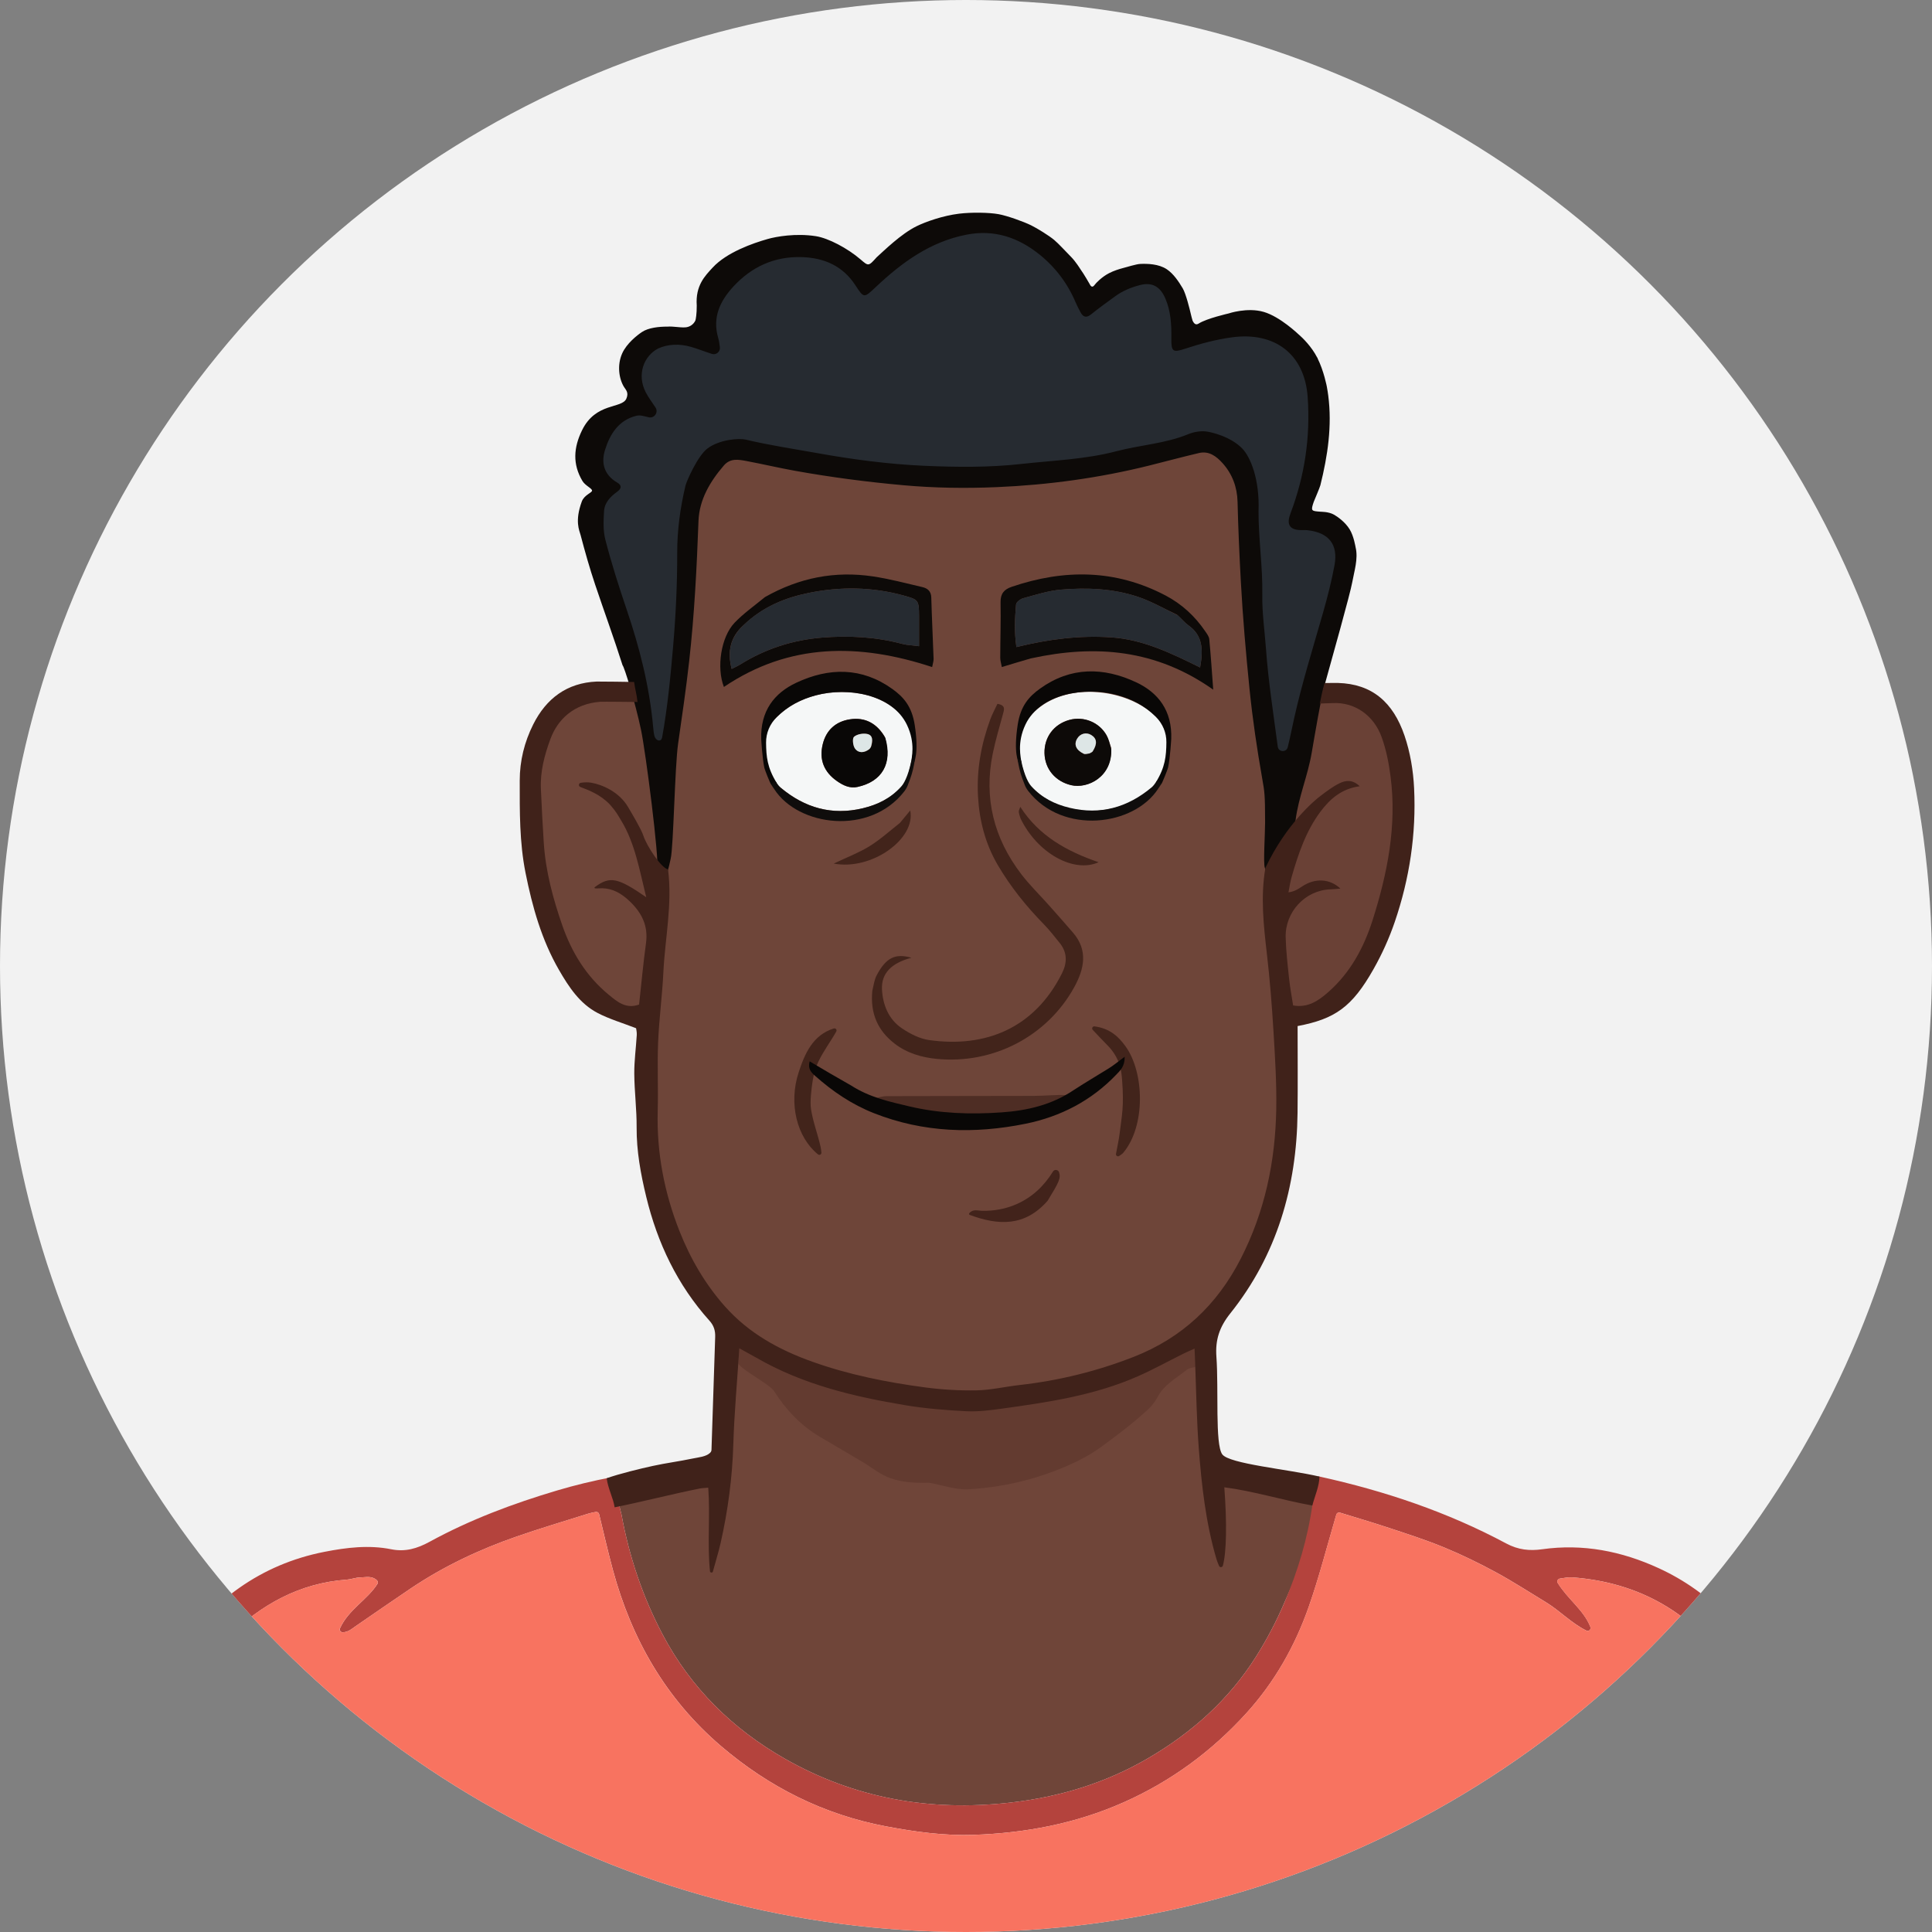 <?xml version="1.0" encoding="UTF-8"?>
<svg id="Layer_2" data-name="Layer 2" xmlns="http://www.w3.org/2000/svg" xmlns:xlink="http://www.w3.org/1999/xlink" viewBox="0 0 138.892 138.892">
  <rect x="0" y="0" width="138.892" height="138.892" fill="#808080" stroke="none"/>
  <defs>
    <clipPath id="clippath">
      <circle id="Ellipse_891-2" data-name="Ellipse 891" cx="69.446" cy="69.446" r="69.446" fill="none"/>
    </clipPath>
  </defs>
  <g id="Layer_1-2" data-name="Layer 1">
    <g>
      <circle id="Ellipse_891" data-name="Ellipse 891" cx="69.446" cy="69.446" r="69.446" fill="#f2f2f2"/>
      <g clip-path="url(#clippath)" fill="none">
        <g>
          <path d="m94.396,49.746c2.129-.278,4.729.624,5.342,2.335.322.898.767,2.717.89,3.666.461,3.552-.188,7.009-1.257,10.371-.627,1.972-1.79,4.577-3.373,5.971-.703.619-3.146,1.205-4.222,1.015-.1-.653-.3-1.797-.367-2.429-.105-.995-1.073-.991-1.1-1.99-.048-1.801.574-7.979,1.624-9.376.675-.897,1.937-7.022,2.462-9.563Z" fill="#6a4136"/>
          <polygon points="49.904 50.019 43.692 50.019 40.504 50.6 38.289 53.995 38.505 58.994 39.046 64.281 40.72 68.603 42.341 71.034 44.664 72.709 48.554 73.104 49.256 58.299 49.904 50.019" fill="#6e4539"/>
          <path d="m86.895,93.915c.081,1.93.008,8.154.153,10.079.203,2.706,6.08,2.842,8.196,3.309-.244,2.442-1.944,5.637-2.897,7.884-.572,1.347-1.264,2.661-2.044,3.899-1.951,3.096-4.615,5.475-7.761,7.311-3.078,1.796-6.402,2.798-9.953,3.198-5.747.646-11.167-.308-16.185-3.172-3.748-2.139-6.748-5.081-8.782-8.943-1.434-2.722-2.395-5.599-2.947-8.62-.032-.176-.641-2.402-.693-2.661,1.923-.474,5.66-.244,7.586-.627.168-.033,1.167-9.252,1.324-11.657.474.263,33.863.011,34.005,0Z" fill="#6f4539"/>
          <path d="m91.881,68.05c.215,1.848.431,4.024.544,5.881.113,1.86.032,5.455,0,7.316-.065,3.769-1.283,6.685-3.026,10.08-1.7,3.313-4.217,5.677-7.676,7.033-2.648,1.038-5.389,1.712-8.218,2.03-1.03.116-2.054.362-3.084.382-1.249.025-2.512-.051-3.751-.217-2.736-.366-5.436-.908-8.05-1.837-2.406-.856-5.61-2.615-7.33-4.552-1.426-1.606-2.486-3.438-3.266-5.416-1.089-2.761-1.642-5.634-1.562-8.621.045-1.653-.038-3.31.03-4.961.069-1.679.297-3.35.378-5.029.117-2.432.525-4.837.295-7.39.533-1.161.382-2.543.383-3.639.002-1.542.616-3.085.632-4.626.032-2.944.046-5.894.244-8.829.191-2.822-.128-6.965.636-9.711.104-.375.845-3.039,3.401-3.775,2.263.766,23.65,2.995,34.246-1.15.095-.037,3.058,3.469,3.309,3.425.121.773.815,5.378.847,6.141.167,3.909.353,7.818.412,11.73.039,2.583,1.723,5.917,1.64,8.501-.023.715-.457,1.765-.49,2.573,0,0-.784,2.6-.544,4.663Z" fill="#6e4539"/>
          <path d="m86.388,98.177c-.22.127-.804.077-1.09.311-.723.592-1.587,1.031-2.057,1.907-.183.34-.424.672-.709.931-1.11,1.014-2.134,1.789-3.376,2.7-1.506,1.104-3.668,1.911-5.204,2.333-1.4.385-2.866.623-4.315.704-.935.052-1.892-.297-2.839-.469-3.009.097-3.526-.753-4.825-1.516-1.016-.597-2.032-1.193-3.046-1.794-1.376-.815-2.432-1.948-3.288-3.286-.308-.481-2.27-1.482-2.564-1.97,0,0,.069-1.014.075-1.358,3.309,1.836,8.232,3.475,11.95,4.094,1.441.24,2.908.356,4.368.429.849.042,1.714-.069,2.561-.186,3.333-.46,6.664-.954,9.777-2.328,1.112-.491,2.181-1.082,3.271-1.624.216-.108.828-.201,1.188-.364.023.461.113,1.059.124,1.487Z" fill="#633b30"/>
          <g>
            <path d="m30.485,254.226c-.664-.188-1.328-.375-2.075-.557-3.014-.897-5.944-1.806-8.869-3.111-.086-.039-.136-.131-.121-.225.177-1.082.354-2.149.524-3.217.563-3.538,1.182-7.069,1.666-10.619.489-3.582.861-7.181,1.244-10.777.156-1.46.224-2.931.296-4.399.147-3.008.331-6.015.387-9.025.061-3.341.007-6.685-.021-10.027-.009-1.002-.1-2.003-.162-3.205-.033-2.203-.058-4.206-.07-6.302,0-.006,0-.013,0-.019-.042-.476-.133-.859-.141-1.245-.087-4.319-.161-8.638-.24-12.957-.004-.214-.025-.428-.027-.739-.072-2.027-.154-3.961-.236-5.891-.004-.099-.079-.182-.178-.197-1.624-.24-3.16-.449-4.688-.702-4.475-.739-8.771-2.05-12.857-4.036-.444-.216-.921-.366-1.426-.604-.005-.002-.01-.005-.015-.008-.52-.295-.997-.533-1.474-.771-.009-.004-.017-.009-.025-.015-2.125-1.459-4.254-2.913-6.373-4.382-.341-.237-.651-.518-1.005-.814-.073-.061-.096-.164-.055-.25.117-.241.22-.482.369-.691,3.209-4.484,5.315-9.511,7.183-14.649,2.146-5.902,4.207-11.836,6.387-17.726,1.06-2.864,2.363-5.634,4.109-8.159,2.636-3.813,6.114-6.44,10.737-7.346,1.583-.31,3.187-.507,4.805-.182.988.198,1.844-.044,2.752-.541,2.906-1.589,6.003-2.749,9.176-3.691,1.272-.378,2.563-.69,3.918-.949.11-.021.219.05.243.16.14.647.219,1.232.3,1.888,0,.006.002.013.003.019.052.254.116.421.148.595.552,3.021,1.514,5.899,2.947,8.62,2.034,3.862,5.034,6.804,8.782,8.943,5.018,2.864,10.438,3.818,16.185,3.172,3.551-.399,6.875-1.401,9.953-3.198,3.146-1.836,5.81-4.215,7.761-7.311.781-1.239,1.472-2.552,2.044-3.899.954-2.247,1.666-4.58,2.015-7.097.093-.634.168-1.203.241-1.764.016-.121.132-.203.251-.177,4.681,1.03,9.196,2.545,13.429,4.811.868.465,1.687.543,2.581.417,2.936-.413,5.716.137,8.378,1.359,3.779,1.735,6.409,4.653,8.397,8.229,2.032,3.657,3.514,7.55,4.92,11.472,1.745,4.867,3.399,9.766,5.162,14.626,1.289,3.553,2.975,6.93,4.849,10.21.355.622.8,1.193,1.195,1.793.221.336.431.679.661,1.048.056.089.037.206-.045.273-2.333,1.898-4.713,3.582-7.36,5.119-.564.289-1.001.518-1.509.774-5.973,3.142-12.326,4.705-18.926,5.403-.089.009-.163.075-.182.162-.427,1.998-.168,3.933-.241,5.948-.074,1.601-.166,3.101-.203,4.602-.087,3.473-.147,6.947-.223,10.52-.068,1.422-.135,2.744-.19,4.066-.012.285.027.571.03.857.003.419-.006.838-.01,1.257-.76,17.213.736,34.248,4.05,51.195.018.094-.03.189-.117.229-2.84,1.314-5.801,2.216-8.832,3.146-.004.001-.009.003-.013.004-.699.165-1.322.315-2.098.52-.474.11-.798.139-1.111.218-7.117,1.797-14.337,2.993-21.649,3.604-3.864.323-7.733.646-11.606.765-3.554.11-7.116-.047-10.674-.099-4.89-.071-9.761-.445-14.601-1.118-3.873-.539-7.735-1.174-11.586-1.854-2.296-.405-4.563-.98-6.843-1.478m-8.249-100.27c0-.576.01-1.151-.005-1.726-.053-2.081-.129-4.162-.157-6.243-.004-.304.141-.61.244-.916.027-.08.101-.134.185-.138h.003c.083-.004.159.042.197.116.149.29.341.575.382.88.249,1.845.498,3.693.655,5.548.194,2.286.323,4.578.434,6.87.105,2.187.174,4.376.218,6.566.094,4.671.163,9.342.238,14.013.016,1.007-.011,2.015.025,3.021.037,1.038.121,2.076.196,3.112.135,1.856.306,3.709.41,5.566.104,1.863.148,3.729.212,5.594.081,2.368.225,4.736.217,7.104-.017,4.851-.103,9.701-.192,14.551-.032,1.755-.143,3.51-.24,5.263-.048.874-.117,1.747-.212,2.617-.266,2.442-.549,4.883-.833,7.323-.228,1.956-.416,3.919-.713,5.866-.485,3.186-1.031,6.362-1.585,9.537-.085.487.026.762.467.927.336.126.673.25,1.012.37,3.998,1.416,8.058,2.625,12.219,3.452,3.513.698,7.033,1.378,10.573,1.91,2.866.431,5.763.661,8.652.923,2.711.246,5.427.538,8.145.594,5.713.117,11.43.12,17.141-.19.108-.006.215-.012.323-.022,2.103-.2,4.207-.395,6.309-.604,1.533-.152,3.072-.265,4.593-.497,2.867-.438,5.724-.938,8.582-1.432,5.173-.896,10.231-2.237,15.19-3.954.594-.206,1.168-.469,1.79-.729.082-.034.133-.117.128-.206-.024-.377-.032-.724-.088-1.063-.174-1.06-.405-2.111-.559-3.174-.532-3.685-1.073-7.37-1.548-11.063-.393-3.053-.731-6.115-1.031-9.178-.203-2.068-.324-4.145-.431-6.221-.108-2.079-.214-4.161-.212-6.242.003-2.908.095-5.817.171-8.724.051-1.973.144-3.945.212-5.918.076-2.188.145-4.377.217-6.566.072-2.188.15-4.376.214-6.565.078-2.656.15-5.313.216-7.969.076-3.052.101-6.106.229-9.156.104-2.455-.083-4.896.339-7.375.485-2.844.331-5.792.542-8.689.132-1.819.417-3.628.652-5.439.034-.262.084-.557.463-.665.116-.033.235.048.255.167.056.331.126.663.128.996.011,2.66,0,5.321-.015,8.167,0,.004,0,.007,0,.011-.298,4.946-.461,9.895-.414,14.821,0,.089.058.167.142.196.812.28,1.5-.004,2.189-.098.88-.121,1.753-.289,2.803-.441,2.611-.503,5.175-1.178,7.684-2.068,4.274-1.516,8.134-3.779,11.761-6.466.552-.409.544-.517.183-1.161-.806-1.442-1.656-2.863-2.399-4.337-1.847-3.662-3.318-7.481-4.676-11.348-1.773-5.049-3.542-10.1-5.413-15.112-1.106-2.962-2.427-5.84-4.256-8.451-2.77-3.953-6.548-6.139-11.367-6.495-.279-.021-.563.036-.898.089-.146.023-.223.189-.145.315.731,1.183,1.87,1.942,2.346,3.158.069.177-.112.35-.283.266-1.086-.533-1.911-1.434-2.926-2.048-1.197-.725-2.373-1.491-3.603-2.157-1.198-.649-2.429-1.249-3.688-1.769-1.293-.534-2.63-.964-3.959-1.405-1.206-.399-2.425-.758-3.546-1.103-.111-.034-.227.03-.26.141-.673,2.298-1.233,4.492-1.979,6.621-.993,2.836-2.467,5.435-4.499,7.668-2.494,2.741-5.417,4.893-8.829,6.405-3.438,1.524-7.038,2.198-10.759,2.329-2.121.074-4.217-.217-6.302-.61-4.488-.845-8.427-2.831-11.875-5.779-3.946-3.374-6.421-7.683-7.767-12.664-.355-1.312-.655-2.638-.989-4.006-.026-.108-.133-.176-.242-.155-.187.036-.366.069-.538.123-1.713.539-3.435,1.051-5.131,1.639-2.691.934-5.256,2.141-7.626,3.735-1.34.901-2.665,1.825-3.997,2.738-.252.173-.485.398-.889.418-.155.008-.267-.152-.202-.293.616-1.349,1.96-2.039,2.688-3.185.051-.08.039-.188-.029-.254-.372-.358-.82-.217-1.221-.211-.318.005-.633.134-.953.157-3.397.243-6.183,1.806-8.544,4.128-1.486,1.462-2.632,3.215-3.585,5.087-1.847,3.627-3.278,7.425-4.644,11.247-1.572,4.397-3.058,8.824-4.652,13.213-1.499,4.128-3.36,8.092-5.671,11.836-.121.196-.214.408-.328.646-.043.09-.014.199.067.258.48.346.929.667,1.373.993,2.061,1.513,4.236,2.851,6.524,3.982,2.482,1.227,5.076,2.197,7.753,2.915,1.415.38,2.86.649,4.463,1.003,1.567.285,3.127.657,4.846.555.112-.007.198-.103.194-.215-.169-5.1-.334-10.081-.486-15.254Z" fill="#b4433d"/>
            <path d="m17.51,168.834c-1.431-.319-2.876-.588-4.291-.967-2.677-.718-5.271-1.688-7.753-2.915-2.288-1.131-4.462-2.469-6.524-3.982-.444-.326-.893-.647-1.373-.993-.081-.059-.11-.168-.067-.258.114-.238.207-.451.328-.646,2.311-3.744,4.172-7.708,5.671-11.836,1.594-4.389,3.08-8.816,4.652-13.213,1.367-3.822,2.798-7.62,4.644-11.247.953-1.872,2.1-3.626,3.585-5.087,2.36-2.322,5.147-3.886,8.544-4.128.32-.023.635-.151.953-.157.401-.007.849-.147,1.221.211.068.066.08.174.029.254-.729,1.146-2.072,1.836-2.688,3.185-.065.141.047.301.202.293.404-.02.638-.245.889-.418,1.332-.913,2.657-1.837,3.997-2.738,2.37-1.594,4.936-2.801,7.626-3.735,1.696-.589,3.418-1.1,5.131-1.639.172-.054.351-.087.538-.123.109-.021.216.047.242.155.334,1.369.635,2.695.989,4.006,1.346,4.981,3.821,9.29,7.767,12.664,3.448,2.948,7.387,4.933,11.875,5.779,2.085.393,4.181.684,6.302.61,3.72-.13,7.32-.805,10.759-2.329,3.412-1.512,6.335-3.664,8.829-6.405,2.032-2.233,3.506-4.832,4.499-7.668.745-2.129,1.305-4.323,1.979-6.621.033-.111.149-.175.26-.141,1.122.345,2.341.703,3.546,1.103,1.329.44,2.667.871,3.959,1.405,1.259.52,2.49,1.12,3.688,1.769,1.23.666,2.406,1.431,3.603,2.157,1.014.614,1.84,1.516,2.926,2.048.171.084.352-.089.283-.266-.476-1.216-1.615-1.976-2.346-3.158-.078-.126-.001-.292.145-.315.335-.052.62-.109.898-.089,4.819.356,8.597,2.542,11.367,6.495,1.83,2.611,3.15,5.489,4.256,8.451,1.872,5.012,3.64,10.063,5.413,15.112,1.358,3.867,2.829,7.687,4.676,11.348.744,1.474,1.593,2.895,2.399,4.337.36.644.369.752-.183,1.161-3.627,2.687-7.487,4.95-11.761,6.466-6.293,2.369-12.282,3.091-12.571,2.634-.054-.086-.221-.039-.231-.14-.237-2.242.039-3.228.031-6.331-.016-3.03.112-3.509.21-5.721-.011-2.36.168-3.555.17-4.544.004-2.888.012-3.852.001-6.486-.001-.333-.072-.665-.128-.996-.02-.119-.139-.2-.255-.167-.38.108-.429.402-.463.665-.235,1.811-.52,3.619-.652,5.439-.211,2.897-.057,5.845-.542,8.689-.423,2.479-.236,4.92-.339,7.375-.129,3.05-.153,6.104-.229,9.156-.066,2.656-.138,5.313-.216,7.969-.064,2.188-.142,4.376-.214,6.565-.072,2.189-.142,4.377-.217,6.566-.068,1.973-.161,3.945-.212,5.918-.076,2.908-.168,5.816-.171,8.724-.002,2.081.104,4.163.212,6.242.108,2.076.229,4.153.431,6.221.3,3.064.638,6.125,1.031,9.178.475,3.693,1.016,7.378,1.548,11.063.153,1.063.384,2.114.559,3.174.056.339.064.686.088,1.063.006.089-.046.172-.128.206-.622.259-1.196.523-1.79.729-4.959,1.717-10.017,3.058-15.19,3.954-2.858.495-5.715.995-8.582,1.432-1.521.232-3.061.345-4.593.497-2.102.209-4.206.404-6.309.604-.107.01-.215.017-.323.022-5.711.309-11.427.307-17.141.19-2.718-.056-5.434-.348-8.145-.594-2.889-.262-5.786-.492-8.652-.923-3.54-.532-7.06-1.212-10.573-1.91-4.161-.827-8.221-2.036-12.219-3.452-.338-.12-.675-.244-1.012-.37-.44-.165-.551-.44-.467-.927.553-3.175,1.1-6.351,1.585-9.537.296-1.946.485-3.909.713-5.866.284-2.44.567-4.881.833-7.323.095-.87.164-1.743.212-2.617.097-1.754.208-3.508.24-5.263.089-4.85.175-9.701.192-14.551.008-2.368-.136-4.736-.217-7.104-.064-1.865-.108-3.731-.212-5.594-.104-1.857-.275-3.711-.41-5.566-.075-1.037-.159-2.074-.196-3.112-.036-1.006-.009-2.014-.025-3.021-.075-4.671-.144-9.342-.238-14.013-.044-2.189-.112-4.379-.218-6.566-.11-2.292-.24-4.584-.434-6.87-.157-1.855-.405-3.702-.655-5.548-.041-.305-.233-.59-.382-.88-.038-.074-.114-.12-.197-.116h-.003c-.084.004-.158.059-.185.138-.103.305-.249.611-.244.916.028,2.081.104,4.162.157,6.243.015.575.032,5.01.213,8.327.199,3.651.406,7.674.311,8.682-.01.102-.091.18-.193.188-.542.038-2.379.095-5.052-.591Z" fill="#f87360"/>
          </g>
          <path d="m74.116,47.329c-.733.213-1.379.408-2.095.625-.048-.271-.114-.469-.113-.667.003-1.331.046-2.662.023-3.991-.01-.608.247-.922.794-1.108,3.774-1.285,7.473-1.267,11.065.621,1.167.613,2.113,1.483,2.853,2.572.12.177.273.371.292.569.109,1.128.181,2.26.284,3.63-4.109-2.901-8.455-3.263-13.103-2.249m10.503-3.136c-.937-.437-1.843-.965-2.817-1.29-1.788-.595-3.662-.675-5.524-.516-.915.078-1.814.373-2.709.614-.207.056-.507.281-.523.449-.088.979-.134,1.966.023,3.066,2.341-.577,4.568-.851,6.826-.698,2.281.155,4.308,1.14,6.38,2.165.223-1.26.21-2.283-.836-3.025-.26-.185-.467-.444-.821-.766Z" fill="#0d0a08"/>
          <path d="m55.002,42.92c2.463-1.395,5.032-1.887,7.746-1.483,1.2.179,2.381.493,3.565.77.367.086.625.293.637.746.04,1.47.115,2.94.166,4.41.006.167-.057.336-.104.592-5.232-1.723-10.266-1.747-14.971,1.431-.538-1.385-.219-3.585.769-4.618.639-.668,1.411-1.209,2.191-1.849m-1.555,2.03c-.933.844-1.176,1.869-.846,3.14.252-.13.444-.213.62-.323,1.797-1.122,3.773-1.758,5.862-1.928,1.929-.157,3.865-.058,5.759.446.355.094.731.104,1.23.171,0-.824.004-1.499,0-2.173-.008-1.144-.044-1.177-1.118-1.472-2.255-.62-4.54-.648-6.807-.186-1.693.345-3.297.983-4.7,2.326Z" fill="#0d0a08"/>
          <path d="m75.315,86.321c-1.635,1.869-3.533,1.787-5.601,1.019-.048-.018-.064-.079-.033-.118.257-.322.615-.185.901-.178.877.019,1.712-.128,2.513-.484,1.119-.497,1.963-1.302,2.602-2.334l.002-.004c.109-.176.373-.142.438.054.144.439-.033.752-.822,2.045Z" fill="#42231b"/>
          <path d="m88.739,27.683c-.094-.025-.184-.054-.275-.083.077-.005.153-.01.258.027.028.043.021.052.017.056Z" fill="#090706"/>
          <path d="m84.679,44.241c.292.274.5.533.76.718,1.046.742,1.059,1.765.836,3.025-2.072-1.024-4.099-2.01-6.38-2.165-2.258-.153-4.486.121-6.826.698-.157-1.1-.111-2.087-.023-3.066.015-.169.315-.394.523-.449.894-.241,1.794-.536,2.709-.614,1.862-.159,3.736-.08,5.524.516.974.324,1.88.853,2.878,1.338Z" fill="#262b31"/>
          <path d="m53.503,44.894c1.347-1.287,2.951-1.924,4.644-2.27,2.267-.462,4.552-.434,6.807.186,1.074.295,1.11.328,1.118,1.472.004.674,0,1.349,0,2.173-.499-.066-.876-.076-1.23-.171-1.894-.504-3.83-.603-5.759-.446-2.089.17-4.065.806-5.862,1.928-.175.109-.367.192-.62.323-.33-1.27-.088-2.296.902-3.196Z" fill="#262b31"/>
          <path d="m55.571,56.161c-.659-1.03-.527-2.154-.507-3.313.058-.244.047-.445.14-.57.877-1.18,2.037-1.918,3.466-2.296,2.383-.63,5.559-.061,6.794,2.385.452,1.288.02,2.433-.252,3.65-.793,1.197-1.915,1.785-3.186,2.09-2.21.53-4.167-.025-5.9-1.477m7.487-3.653c-.563-.972-1.416-1.436-2.518-1.264-1.002.156-1.692.76-1.944,1.774-.281,1.13.092,2.025,1.041,2.68.435.3.906.526,1.458.404,1.764-.389,2.526-1.684,1.964-3.595Z" fill="#f5f7f7"/>
          <g>
            <path d="m65.503,54.884c-.006-.012-.003-.056-.001-.087.021-.284.335-1.353-.3-2.684-1.062-2.225-4.271-2.727-6.533-2.13-1.124.297-2.035.784-2.837,1.579-.488.484-.767,1.141-.759,1.828.011,1.005.082,1.788.758,2.885-.011.013-.312.182-.394.117-.064-.05-.461-1.063-.488-1.192-.15-.71-.224-2.047-.224-2.047-.073-2.041.943-3.331,2.517-4.07,2.356-1.106,4.719-1.127,6.916.453.775.557,1.392,1.221,1.602,2.584.321,2.078-.049,2.686-.101,2.828-.067.024-.128-.014-.156-.065Z" fill="#090706"/>
            <path d="m55.437,56.393c.213-.227.275-.312.394-.117.067.11.209.284.294.355,1.733,1.452,3.69,2.007,5.9,1.477,1.065-.256,1.997-.713,2.763-1.558.147-.163.477-.653.724-1.834.043-.027.272-.177.252-.044-.021.14-.087.45-.126.628-.107.488-.325,1.006-.386,1.168-.054.142-.142.295-.25.434-2.482,3.184-7.614,2.511-9.343-.173-.058-.09-.124-.175-.223-.335Z" fill="#0f0d0c"/>
          </g>
          <path d="m63.649,53.054c.527,1.835-.235,3.13-1.999,3.519-.551.121-1.022-.104-1.458-.404-.95-.655-1.322-1.551-1.041-2.68.252-1.014.943-1.618,1.944-1.774,1.102-.172,1.955.292,2.554,1.34m-.996.568c.088-.363.126-.771-.319-.859-.299-.059-.722.017-.937.206-.133.117-.082.632.066.839.258.36.666.321,1.025.054.028-.021.051-.048.165-.24Z" fill="#090706"/>
          <path d="m73.88,56.378c-.19-.689-.474-1.358-.578-2.054-.219-1.472.314-2.667,1.531-3.551,2.478-1.8,6.505-1.073,8.327.799,1.143,1.175,1.094,3.582-.103,4.82-2.484,2.57-6.923,2.517-9.1-.012-.07-.018-.089.005-.076-.003m6.004-2.61c-.108-.302-.176-.627-.331-.903-.529-.945-1.65-1.394-2.68-1.108-1.117.311-1.812,1.245-1.783,2.397.029,1.15.798,2.028,1.914,2.292,1.186.28,2.967-.594,2.879-2.678Z" fill="#f5f7f7"/>
          <path d="m62.608,53.706c-.069.108-.093.135-.121.156-.359.267-.767.306-1.025-.054-.148-.207-.199-.722-.066-.839.215-.189.638-.265.937-.206.445.088.407.496.275.942Z" fill="#dde6e6"/>
          <path d="m79.889,53.855c.082,1.998-1.699,2.871-2.885,2.591-1.115-.263-1.885-1.142-1.914-2.292-.029-1.152.665-2.086,1.783-2.397,1.03-.286,2.151.163,2.68,1.108.155.276.223.6.337.99m-1.504.284c.057-.041.134-.071.169-.126.345-.546.307-.922-.109-1.176-.358-.218-.791-.103-1.01.268-.249.42-.08.817.479,1.085.086.041.209.006.471-.051Z" fill="#0d0a08"/>
          <path d="m78.307,54.168c-.184.028-.307.064-.393.022-.559-.268-.728-.665-.479-1.085.219-.371.652-.486,1.01-.268.416.254.454.63.109,1.176-.035.056-.112.085-.247.155Z" fill="#dde6e6"/>
          <g>
            <path d="m73.266,54.917c-.052-.142-.422-.75-.101-2.828.21-1.363.827-2.026,1.602-2.584,2.197-1.58,4.56-1.559,6.916-.453,1.575.739,2.591,2.029,2.517,4.07,0,0-.074,1.336-.224,2.047-.027.129-.424,1.141-.488,1.192-.083.065-.383-.104-.394-.117.676-1.097.747-1.88.758-2.885.008-.687-.271-1.344-.759-1.828-.801-.795-1.713-1.282-2.837-1.579-2.261-.597-5.471-.095-6.533,2.13-.635,1.331-.321,2.4-.3,2.684.002.03.005.075-.001.087-.028.052-.089.089-.156.065Z" fill="#090706"/>
            <path d="m83.265,56.695c-1.729,2.684-6.861,3.357-9.343.173-.108-.138-.196-.291-.25-.434-.061-.162-.279-.68-.386-1.168-.039-.177-.105-.487-.126-.628-.02-.133.209.017.252.044.247,1.181.577,1.672.724,1.834.765.845,1.697,1.302,2.763,1.558,2.21.53,4.167-.025,5.9-1.477.086-.072.227-.246.294-.355.119-.195.182-.11.394.117-.099.16-.165.245-.223.335Z" fill="#0f0d0c"/>
          </g>
          <path d="m80.666,77.628c-.041-.52-.102-1.505-1.014-2.445-.345-.344-.676-.701-1.096-1.146-.096-.102-.01-.269.129-.251,1.096.147,1.727.731,2.237,1.445,1.361,1.906,1.436,5.723-.169,7.641-.064.077-.151.134-.294.23-.11.074-.255-.021-.23-.151.114-.596.212-1.052.268-1.513.149-1.239.321-1.875.17-3.81Z" fill="#42241b"/>
          <path d="m58.402,77.834c-.06.428-.183,1.351-.1,1.887.148.957.474,1.765.688,2.713.03.134.046.271.062.422.014.135-.143.217-.248.131-1.51-1.227-2.126-3.634-1.39-5.89.439-1.347,1.018-2.687,2.526-3.16.13-.041.248.094.182.214-.331.607-.93,1.413-1.286,2.166-.324.684-.411,1.366-.432,1.516Z" fill="#42241b"/>
          <path d="m64.697,59.159c.277-.328.5-.602.739-.895.419,2.042-2.78,4.338-5.499,3.818.948-.45,1.798-.772,2.559-1.239.762-.468,1.435-1.081,2.201-1.684Z" fill="#42241b"/>
          <path d="m73.369,58.845c-.066-.209-.119-.347-.128-.488-.006-.089.053-.182.108-.353,1.358,2.112,3.368,3.203,5.633,3.982-1.796.807-4.408-.654-5.613-3.141Z" fill="#42241b"/>
          <path d="m76.69,78.719c-.883.809-2.06.921-3.166,1.116-1.475.261-2.987.419-4.484.429-2.159.015-4.283-.334-6.354-1.212.33-.128.708-.248,1.087-.25,3.504-.016,7.009-.003,10.514-.018.782-.003,1.563-.081,2.404-.066Z" fill="#4e2d24"/>
          <path d="m62.71,71.235c.102-.437.15-.807.313-1.117.689-1.31,1.371-1.587,2.501-1.265-1.43.375-2.181,1.118-2.117,2.288.061,1.113.48,2.146,1.437,2.788.583.392,1.275.748,1.957.843,4.056.569,7.558-.854,9.535-4.779.398-.789.401-1.525-.17-2.224-.365-.446-.716-.907-1.119-1.318-1.268-1.296-2.402-2.702-3.316-4.262-.888-1.515-1.325-3.183-1.422-4.943-.106-1.906.226-3.738.879-5.519.144-.394.349-.765.518-1.129.616.109.484.42.394.75-.257.938-.534,1.872-.73,2.824-.657,3.198.079,6.091,2.046,8.666.611.8,1.341,1.509,2.012,2.264.575.647,1.149,1.295,1.714,1.95,1.105,1.281.793,2.631.082,3.922-1.945,3.53-5.829,5.55-9.891,5.149-1.074-.106-2.132-.411-3.019-1.097-1.211-.936-1.76-2.165-1.604-3.791Z" fill="#42241b"/>
          <path d="m61.195,78.041c1.319.849,2.761,1.163,4.179,1.498,2.175.514,4.404.587,6.62.431,1.821-.128,3.607-.525,5.215-1.617.86-.56,1.693-1.045,2.51-1.554.349-.217.667-.485,1.135-.831.011.698-.313.982-.598,1.281-1.795,1.88-4.008,3.026-6.526,3.537-3.691.749-7.344.643-10.899-.758-1.592-.627-2.98-1.568-4.247-2.698-.258-.23-.528-.492-.377-1.028.999.592,1.956,1.159,2.988,1.739Z" fill="#090706"/>
          <path d="m43.378,41.734l4.214,15.056,1.27-8.095.282-6.96.761-7.916,2.557-1.651,10.224,1.753,14.006-.307,10.406-1.85,2.35,2.156,1.362,16.411s.263,5.876,1.016,6.077c1.432.382,3.381-10.012,3.381-10.012l1.534-5.564-.567-2.86-2.961-.788,1.573-6.977-.079-4.477-4.045-2.653-3.441.553-2.151.566-.087-2.097-.995-2.027h-3.463l-2.363,1.631-2.049-3.099-2.858-1.849-4.545-.458-3.049,1.258-3.321,2.37-3.28-1.811-4.019.21-3.598,2.097-1.049,3.775-3.124.07-1.909,2.027.489,2.517-2.471,2.21-.535,2.824v4.507l.535,3.386Z" fill="#262b31"/>
          <path d="m93.414,24.089c.208.185.877.816,1.291,1.639.473.941.683,2.076.683,2.076.039.21.071.419.099.628.284,2.183-.036,4.326-.566,6.456-.043.171-.456,1.133-.474,1.184-.227.66-.181.664.454.713.031.01.603-.017,1.013.221.243.141.794.523,1.116,1.053.3.492.415,1.25.426,1.295.198.812-.104,1.725-.243,2.505-.151.847-1.447,5.443-2.047,7.611-.177.64-.666,3.463-.864,4.629-.291,1.706-.95,3.178-1.168,4.896-.03.239-.096,1.133-.217,1.593,0,0,0,1.152-.362,1.96-.155.345-1.398.463-1.525.106-.031-.087-.062-.174-.098-.259-.127-.304.016-2.433.016-3.268,0-2.045-.042-2.219-.205-3.145-.377-2.141-.696-4.288-.915-6.454-.259-2.561-.482-5.122-.622-7.693-.105-1.921-.191-3.842-.238-5.765-.026-1.04-.374-1.995-1.08-2.776-.441-.488-.971-.895-1.691-.726-1.198.281-2.386.603-3.581.901-3.599.896-7.261,1.393-10.958,1.552-2.244.096-4.493.064-6.745-.14-2.601-.235-5.182-.572-7.749-1.033-1.176-.211-2.341-.487-3.515-.707-.568-.106-1.146-.215-1.612.325-.997,1.156-1.766,2.462-1.822,3.989-.124,3.372-.295,6.736-.671,10.091-.222,1.981-.512,3.949-.795,5.921-.237,1.648-.33,7.41-.532,8.262-.07.294-.119.592-.235.927-.068.197-.776.105-.734-.099.163-.796-.829-8.497-1.166-10.096-.413-1.956-1.201-4.525-1.325-4.633h0c-.619-1.95-1.325-3.871-1.975-5.81-.399-1.19-.729-2.364-1.043-3.553-.086-.325-.434-.993.086-2.409.175-.477.736-.63.738-.785.002-.164-.49-.355-.691-.693-.718-1.206-.64-2.395-.026-3.65.987-2.019,2.865-1.529,3.184-2.27.189-.439-.038-.63-.165-.832-.362-.578-.52-1.567-.133-2.425.319-.707,1.054-1.288,1.416-1.531.46-.309,1.223-.392,1.833-.388.421-.032.854.074,1.276.053.321-.016.6-.208.733-.49.027-.057.105-.493.099-1.079-.1-1.444.594-2.133,1.15-2.735,1.002-1.085,2.863-1.741,3.96-2.051.6-.17,2.008-.426,3.456-.2.892.139,2.274.865,3.203,1.665.581.5.574.509,1.167-.15h0c.52-.466,1.744-1.678,2.872-2.233.634-.312,1.879-.758,3.055-.9.875-.106,2.144-.091,2.844.037.606.111,1.777.528,2.33.799.44.216,1.28.736,1.657,1.05.334.278.818.821,1.227,1.231.32.324.661.872.661.873.255.348.67,1.079.67,1.079.11.231.23.219.347.057.103-.143.52-.58,1.049-.852.326-.167.69-.285,1.033-.375.214-.056.927-.274,1.193-.286.531-.024,1.339-.004,1.92.384.491.328.864.901,1.144,1.37.23.386.51,1.53.583,1.85.036.161.079.32.127.479.149.307.294.295.453.194.567-.36,2.138-.718,2.138-.718,0,0,1.341-.455,2.52-.111,1.186.346,2.463,1.577,2.566,1.669Zm-45.817,28.947c.394-2.171.604-4.369.793-6.559.193-2.235.3-4.483.295-6.737-.003-1.619.218-3.242.596-4.832.07-.296.866-2.128,1.573-2.662.883-.667,2.299-.752,2.756-.643,1.688.405,3.403.658,5.109.965,2.562.461,5.149.805,7.741.918,2.311.101,4.632.127,6.958-.132,2.295-.255,4.606-.327,6.856-.919,1.709-.45,3.501-.541,5.159-1.226.388-.16.859-.239,1.273-.192.379.043,1.783.371,2.613,1.24.566.593,1.251,2.187,1.157,4.513-.001,2,.305,3.979.271,5.976-.022,1.306.171,2.603.265,3.9.169,2.338.535,4.663.841,6.99.002.016.004.033.007.049.057.393.62.418.716.032.172-.691.304-1.377.456-2.058.575-2.582,1.368-5.106,2.092-7.648.316-1.112.605-2.237.814-3.374.275-1.493-.404-2.341-1.913-2.517-.18-.021-.363-.008-.545-.013q-1.078-.031-.761-1.034c.022-.069.045-.138.071-.206,1.011-2.688,1.422-5.469,1.219-8.328-.223-3.142-2.426-4.696-5.433-4.29-1.152.156-2.267.453-3.37.818-.894.296-1.008.218-.996-.738.012-.989-.035-1.955-.436-2.88-.366-.844-.938-1.18-1.809-.958-.633.162-1.244.408-1.78.798-.585.427-1.175.849-1.738,1.304-.355.287-.583.207-.775-.158-.118-.225-.24-.45-.339-.684-.576-1.369-1.454-2.53-2.597-3.45-1.528-1.229-3.256-1.824-5.263-1.429-2.604.511-4.631,1.991-6.5,3.752-.855.806-.861.835-1.472-.107-.914-1.412-2.266-1.986-3.869-2.034-1.962-.058-3.606.695-4.926,2.135-.954,1.041-1.5,2.211-1.075,3.674.062.214.095.437.122.673.037.319-.266.574-.572.477-.514-.164-.988-.354-1.474-.497-.853-.251-1.68-.214-2.392.108h0c-1.04.542-1.545,1.882-.892,3.149.198.385.468.732.704,1.098h0c.223.344-.082.787-.482.7-.306-.067-.606-.183-.902-.109-1.272.317-1.894,1.317-2.249,2.458-.294.945-.061,1.795.878,2.343.337.196.324.424-.01.664-.482.347-.905.78-.938,1.405-.036.684-.078,1.369.1,2.057.436,1.686.964,3.342,1.523,4.99.939,2.767,1.642,5.534,1.907,8.445.015.162.045.582.135.762.141.281.453.299.503.022Z" fill="#0d0a08"/>
          <path d="m46.252,60.081c.259.768,1.283,2.324,1.775,2.42.319,2.547-.219,4.953-.336,7.384-.081,1.678-.308,3.35-.378,5.029-.068,1.651.015,3.308-.03,4.961-.08,2.987.472,5.861,1.562,8.621.781,1.978,1.84,3.809,3.266,5.416,1.72,1.937,3.892,3.13,6.298,3.986,2.614.93,5.314,1.471,8.05,1.837,1.239.166,2.502.242,3.751.217,1.03-.02,2.054-.267,3.084-.382,2.829-.318,5.57-.992,8.218-2.03,3.459-1.356,5.976-3.72,7.676-7.033,1.743-3.396,2.497-7.008,2.562-10.777.032-1.861-.086-3.727-.199-5.587-.113-1.857-.258-3.715-.473-5.562-.24-2.063-.465-4.118-.109-6.188,1.53-3.232,3.618-4.914,3.93-5.151.452-.344.912-.696,1.419-.942.428-.208.928-.269,1.431.224-1.301.173-2.133.912-2.808,1.809-1.05,1.397-1.602,3.036-2.081,4.696-.106.366-.157.747-.233,1.121.442-.054.714-.246.992-.43.919-.608,1.98-.563,2.744.162-.274.021-.491.046-.713.053-1.824.057-3.273,1.632-3.223,3.457.027.995.143,1.988.248,2.979.067.632.188,1.258.288,1.911,1.075.189,1.832-.349,2.535-.968,1.583-1.394,2.55-3.192,3.178-5.164,1.069-3.362,1.752-6.789,1.29-10.341-.123-.949-.313-1.911-.635-2.808-.574-1.599-1.968-2.541-3.535-2.455-.109.006-.806.021-.917.038.096-.476.192-.953.346-1.484.126-.003.836-.007.958-.003,2.464.068,3.97,1.393,4.787,3.784.411,1.202.629,2.512.69,3.784.159,3.283-.327,6.504-1.389,9.608-.403,1.179-.917,2.318-1.531,3.402-1.54,2.722-2.764,3.577-5.455,4.089,0,2.082.02,4.161-.004,6.239-.062,5.321-1.485,10.22-4.832,14.412-.794.995-1.088,1.921-1.002,3.115.171,2.349-.107,6.283.419,7.019.494.691,4.751,1.077,6.988,1.601-.005.684-.324,1.371-.512,2.081-2.139-.383-4.227-1.038-6.326-1.309.194,2.557.16,4.654-.103,5.631-.036.134-.221.148-.275.02-.073-.174-.139-.331-.187-.493-.772-2.619-1.071-5.317-1.275-8.023-.144-1.925-.175-3.859-.25-5.877-.011-.428-.028-.768-.05-1.229-.359.163-.583.256-.799.364-1.09.542-2.158,1.133-3.271,1.624-3.112,1.374-6.444,1.868-9.777,2.328-.847.117-1.712.229-2.561.186-1.46-.073-2.927-.189-4.368-.429-3.718-.619-7.372-1.478-10.749-3.43-.397-.218-.726-.401-1.201-.665-.156,2.405-.363,4.641-.431,6.88-.072,2.407-.383,4.772-.913,7.114-.157.695-.377,1.377-.56,2.067-.041.091-.17.082-.204-.015-.206-1.981.024-3.988-.127-6.026-.274.027-.448.029-.616.062-1.926.384-4.189.964-6.114,1.351-.087-.639-.485-1.362-.57-2.09.89-.322,2.42-.691,3.316-.887.943-.206,1.904-.329,2.848-.528.448-.094.968-.128,1.266-.409.111-.104.103-.206.105-.273.09-2.687.172-5.374.264-8.061.015-.451-.092-.815-.411-1.17-2.307-2.565-3.743-5.586-4.548-8.916-.396-1.635-.699-3.285-.688-4.987.008-1.286-.16-2.572-.169-3.858-.007-.926.125-1.853.179-2.781.012-.206-.042-.417-.049-.483-.998-.388-1.928-.658-2.769-1.098-1.286-.672-2.071-1.875-2.77-3.085-1.251-2.164-1.92-4.538-2.408-6.982-.44-2.203-.42-4.417-.418-6.639.002-1.425.334-2.766.97-4.037.935-1.868,2.434-2.991,4.561-3.081.168-.007,2.515.024,2.692.03.07.542.179.828.246,1.439-.173-.002-2.516-.029-2.679-.016-1.907.146-3.067,1.271-3.588,2.688-.423,1.149-.736,2.33-.681,3.571.057,1.288.123,2.576.206,3.862.132,2.056.662,4.027,1.336,5.962.674,1.936,1.714,3.635,3.307,4.955.625.518,1.26,1.075,2.211.729.165-1.499.296-2.958.496-4.407.175-1.266-.311-2.208-1.207-3.051-.559-.525-1.173-.884-1.926-.902-.162-.004-.318.02-.525.008-.044-.003-.061-.059-.026-.085,1.095-.819,1.647-.693,3.701.72-.484-1.949-.809-3.893-1.81-5.528-.262-.428-.337-.6-.784-1.115-.731-.771-1.554-1.05-2.147-1.284-.146-.058-.122-.271.033-.296.252-.041.5-.051.739-.011.775.129,2.019.648,2.663,1.751.258.442.935,1.565,1.102,2.062Z" fill="#40221a"/>
        </g>
      </g>
    </g>
  </g>
</svg>
